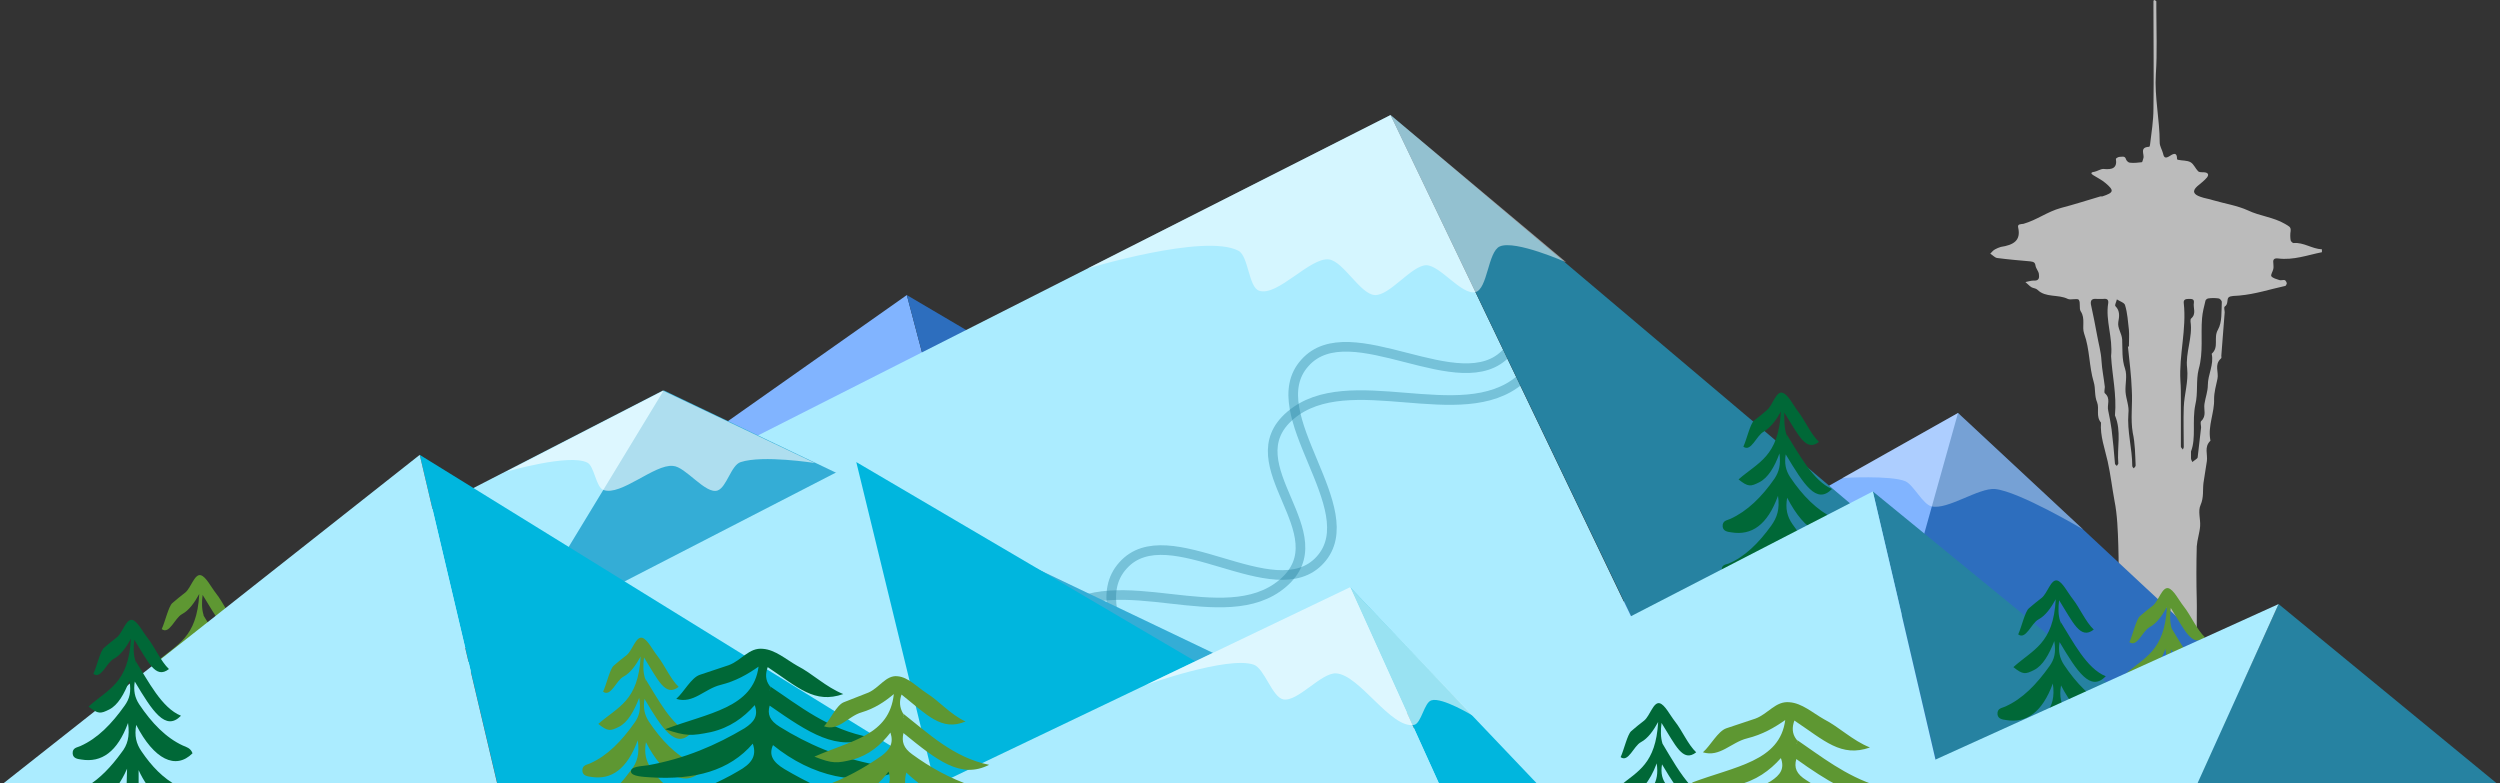 <svg id="Layer_1" xmlns="http://www.w3.org/2000/svg" viewBox="0 0 519.4 162.7"><rect x="0" y="0" width="519.4" height="162.7" fill="#333333" stroke="none"/><style>.st0{fill:#bbb}.st1{fill:#81b4ff}.st2{fill:#2d6ebe}.st3{fill:#abecff}.st4{fill:#2682a1}.st5{fill:#5e9732}.st6{opacity:.4;fill:none;stroke:#2682a1;stroke-width:2;stroke-miterlimit:10;enable-background:new}.st7{fill:#34add6}.st8{fill:#00b6de}.st9{fill:#006837}.st10{opacity:.5;fill:#fff}.st11,.st12{opacity:.6;fill:#fff}.st12{opacity:.35}</style><path class="st0" d="M438.7 142.9c-.5-1.7.7-3.2.7-4.9 0-1.6-.4-3.3.1-4.8 1.1-3.3.5-6.7.6-10 .1-3.3.1-6.6 0-9.9-.1-3.1-.2-6.3-.8-9.3-.5-2.7-.8-5.4-1.4-8.1-.6-2.7-1.6-5.3-1.4-8.1-1.1-1.3-.3-2.9-.8-4.2-.6-1.4-.3-2.9-.7-4.2-1-3.3-.8-6.8-2-10.1-.5-1.4.3-3.1-.7-4.6-.4-.6 0-1.8-.4-2.4-.3-.4-1.7.1-2.3-.2-2-1-4.6-.2-6.3-1.9-.3-.3-.8-.3-1.2-.5-.5-.3-.8-.7-1.3-1.1.6-.1 1.1-.3 1.6-.3 1.3.1 1.3-.6 1.2-1.4-.1-.6-.6-1.1-.7-1.7-.1-.7-.4-.8-1.1-.9-2.3-.2-4.6-.4-6.9-.7-.5-.1-.9-.6-1.4-.9.3-.3.6-.7 1-.9.4-.2.8-.4 1.2-.5 2.6-.4 4.2-1.3 3.6-4-.2-.8.5-.7 1.1-.8 2.8-.8 4.9-2.5 7.8-3.3 2.7-.7 5.5-1.6 8.2-2.4h.4c2.4-.8 2.5-1.2.6-2.8-.7-.6-1.7-1.1-2.5-1.6-.5-.3-.6-.6.2-.7.6-.1 1.3-.6 1.9-.6 1.9.2 2.9-.2 2.6-2.1 0-.1.5-.4.7-.4.5 0 1.2-.3 1.4.5.1.3.5.7.8.7.8.1 1.7 0 2.5-.1.1 0 .2-.5.3-.8.3-.8-.9-2.3 1.2-2.4.1 0 .2-.3.2-.5.3-2.5.7-4.9.7-7.4.1-6.9 0-13.9 0-20.8V.2c0-.1.2-.2.2-.2.2.1.4.2.4.3v1.6c0 4.5.2 9-.1 13.5-.3 4.8.8 9.4.8 14.2 0 .8.5 1.5.7 2.3.2 1 .6 1 1.4.5.9-.6 1.5-.7 1.5.6 0 .1.1.2.2.2.9.2 1.9.1 2.6.5.7.4 1 1.3 1.6 1.9.2.2.8.2 1.3.2.9.1.9.6.5 1.1-.6.7-1.3 1.2-2 1.8-1.1 1-.8 1.7.7 2.2.8.3 1.7.4 2.6.7 2.4.7 5 1.1 7.2 2.1 2.5 1.2 5.3 1.4 7.7 2.8.8.5 1.3.6 1.2 1.5-.1.6-.1 1.3 0 1.9 0 .2.4.6.6.6 2.1-.2 3.8 1.2 5.9 1.3v.6c-3 .6-5.9 1.7-9.1 1.3-.8-.1-1.1.2-1 .9 0 .4.1.9 0 1.3-.1.5-.6 1.2-.4 1.5.3.4 1.1.6 1.7.8.3.1.8-.1 1.1 0 .2.1.4.5.4.7 0 .1-.2.5-.3.5-3.2.7-6.2 1.7-9.5 2-.8.1-1.9 0-2.3.4-.4.4 0 1.4-.8 1.9-.2.2 0 .8 0 1.2-.2 3-.5 6-.7 9 0 .2.1.5-.1.6-1.4 1.3-.4 2.8-.7 4.2-.3 1.4-.7 2.8-.7 4.2.1 2.8-1.3 5.5-.8 8.4 0 .1.1.3 0 .3-1.3 1.3-.5 2.8-.7 4.2-.2 1.5-.5 3-.7 4.5-.2 1.5.1 3-.6 4.6-.6 1.3 0 2.9-.1 4.4-.1 1.4-.6 2.8-.7 4.2-.1 3.7-.1 7.5 0 11.2.1 3.6-.3 7.3.6 10.9.6 2.2.1 4.7.1 7-6 .3-12.2.3-18.4.3zm16.5-49.1v1.4c0 .3.2.6.3.8.3-.3.7-.5 1-.8.1-.1.1-.2.1-.3.2-2 .5-4.1.7-6.1 0-.4-.2-1 0-1.3 1.2-1.1.5-2.4.7-3.6.2-1.3.7-2.6.7-3.9 0-2.2 1.3-4.2.8-6.5 1.6-1.4.3-3.3 1.3-5 .9-1.6.7-3.8.8-5.8 0-.2-.4-.7-.7-.7-.7-.1-1.4-.1-2.1 0-.2 0-.6.3-.6.5-.3 1.2-.6 2.4-.7 3.6-.3 3.5.3 7.1-.7 10.6-.6 2.4-.1 4.9-.7 7.4-.7 3.4.2 6.9-.9 9.7zM438.6 74c.4-3.9-1.2-7.4-.6-11 .1-.7-.2-1-1-.9h-1.4c-1-.1-1.3.3-1.2 1.1.5 2.2.9 4.4 1.3 6.5.3 1.7.8 3.4.9 5.2.1 1.8.5 3.7.7 5.5 0 .4-.2 1.1 0 1.3 1.3 1.1.4 2.4.7 3.6.3 1.3.5 2.6.7 3.9.3 2.4.5 4.7.7 7.1 0 .2.2.3.4.5.1-.2.3-.4.3-.5-.3-3.3.7-6.7-.7-10 .4-4.3-.6-8.4-.8-12.3zm3.5-2h.2c0-1.2.1-2.4 0-3.5-.2-1.7-.3-3.5-.8-5.1-.1-.5-1.1-.8-1.7-1.2-.1.5-.5 1.2-.3 1.4 1 1 .8 2.2.6 3.3-.2 1.3.7 2.3.8 3.6.1 2.1-.1 4.1.6 6.1.5 1.5 0 3.2.1 4.8.1 1.5.8 3 .6 4.5-.3 3.7.8 7.3.8 10.9 0 .2.2.4.3.5.2-.2.4-.4.4-.6-.1-2.3-.1-4.5-.6-6.8-.5-2.9 0-5.9-.2-8.9-.1-3-.5-6-.8-9zm11 11.2v9.6c0 .2.3.4.4.6.1-.2.2-.4.2-.5 0-2.8-.1-5.6 0-8.3.1-2.7 1-5.3.7-8.1-.4-3.2 1.2-6.4.7-9.7 0-.2 0-.5.1-.6 1.2-1 .4-2.2.6-3.3.1-.8-.4-.8-1.1-.8-.7 0-1.1.2-1 .9.6 5.4-1 10.7-.7 16.1.1 1.3.1 2.7.1 4.1z"/><path class="st1" d="M188.4 61.3l6.4 24.2-57.2 11.6"/><path class="st2" d="M188.4 61.3l30.9 18.2-26 .3"/><path class="st1" d="M406.8 85.8l17 68.3-96.8-23.3 79.8-45z"/><path class="st3" d="M288.9 23.9l66.3 138.3-235.1-52.8 168.8-85.5z"/><path class="st2" d="M406.8 85.8l-21.7 77.5H490l-83.2-77.5z"/><path class="st4" d="M390.9 110.1l-36.7 49.8-65.3-136 102 86.2z"/><path class="st5" d="M451 131.3zm.7 22c2.7 5.8 6.4 8.3 10.1 6.8.5-.2 1.3-.2 1.3-1.3 0-.8-.7-.9-1.2-1.1-3.6-1.5-6.7-4.4-9.4-8.3-1.1-1.6-1.5-3.2-1.1-5.5 3.7 7.2 8.2 9.4 11.7 5.9-.5-1.1-1.3-1.3-2-1.6-3.5-1.6-6.5-4.7-9.1-8.6-.9-1.4-1.2-2.8-.9-4.7 3.7 6.2 6.4 10.4 9.6 7.2-4-1.6-6.8-7.2-9.5-11.5v.1c.1.2 0 .4 0 .6 0-.2.1-.4 0-.6v-.1c-.4-1.3-.4-2.7-.2-4.3 2.9 4.6 4.4 8.3 7.1 6.1-1.7-1.6-2.9-4.5-4.4-6.4-1.1-1.4-2.1-3.5-3.2-3.8-1.3-.3-2 2.6-3.2 3.6-.9.7-1.8 1.4-2.7 2.2-.8.7-1.5 3.9-2.2 5.4 1.6 1.2 2.7-2.3 4.2-3.1 1.5-.8 2.6-2.4 3.6-4.2-.5 9.3-4.7 10.4-8.8 14.1 2 1.6 2.5 1.5 4.3.6 1.8-.9 3.1-3.2 4.2-6 .4 2.4 0 3.8-1 5.2-2.7 3.8-5.6 6.8-9.2 8.4-.6.3-1.7.3-1.6 1.6.1 1 1.1 1.1 1.8 1.2 4.2.7 7.5-1.6 9.7-7.6.4 2.8-.1 4.6-1.3 6.2-2.6 3.6-5.5 6.4-8.9 7.9-.6.2-1.5.2-1.4 1.5.1.9.9 1 1.4 1.1 4.2 1.1 7.4-1.4 10.1-7.2-.1 3.9-.2 7.1-.3 10.4h2.8c-.3-3.4-.3-6.7-.3-10.2zm-.7-22.6s0-.1 0 0c0-.1 0-.1 0 0v-.1.1z"/><path class="st4" d="M450.6 152.4l-61.5-50.3 14.4 61.2h24.3l22.8-10.9z"/><path class="st3" d="M137.8 81.1l16.1 68.3-99.1-25.6 83-42.7z"/><path class="st4" d="M473.4 125.5l-17.2 37.8h63.2l-46-37.8z"/><path class="st6" d="M313.1 73.2c-9.5 10.5-32.6-8.4-42 2.2-9.5 10.5 12.7 30.4 3.2 40.9s-31.6-9.4-41 1.2c-9.5 10.5 12.6 30.4 3.2 40.9"/><path class="st6" d="M315.8 78.9c-12.1 10.3-35.6-2.9-47.7 7.4-12.1 10.3 10.5 24.6-1.6 34.9-12.1 10.3-34.6-3.9-46.7 6.4s10.5 24.6-1.6 34.9"/><path class="st7" d="M137.9 81.1l145.8 69.7L99.1 145l38.8-63.9z"/><path class="st3" d="M177.9 96L95 138.7l76.8 24.6H206L177.9 96z"/><path class="st8" d="M87.2 94.5l110.4 68.2h-94.3"/><path class="st9" d="M371.1 90.1c2.7 4.3 5.6 9.8 9.5 11.5-3.2 3.3-5.8-.9-9.6-7.2-.3 1.9 0 3.3.9 4.7 2.6 3.9 5.6 6.9 9.1 8.6.7.3 1.5.4 2 1.6-3.5 3.5-8 1.3-11.7-5.9-.4 2.3 0 3.9 1.1 5.5 2.7 3.9 5.8 6.9 9.4 8.3.5.2 1.2.3 1.2 1.1 0 1.1-.8 1.1-1.3 1.3-3.6 1.5-7.4-1-10.1-6.8V124c0 1.5.5 3.1-1.3 3.2-1.8.1-1.6-1.6-1.5-3.2.1-3.6.2-7.2.4-11.5-2.7 5.9-5.9 8.4-10.1 7.2-.6-.1-1.4-.2-1.4-1.1-.1-1.3.8-1.3 1.4-1.5 3.4-1.4 6.3-4.3 8.9-7.9 1.2-1.7 1.8-3.4 1.4-6.2-2.2 6.1-5.5 8.3-9.7 7.6-.7-.1-1.7-.2-1.8-1.2-.1-1.3 1-1.3 1.6-1.6 3.5-1.6 6.5-4.5 9.2-8.4.9-1.4 1.3-2.8 1-5.2-1 2.8-2.4 5.1-4.2 6-1.8.9-2.3 1-4.3-.6 4.1-3.6 8.3-4.7 8.8-14.1-1 1.8-2.1 3.3-3.6 4.2-1.5.8-2.6 4.3-4.2 3.1.7-1.5 1.4-4.7 2.2-5.4.9-.7 1.8-1.4 2.7-2.2 1.2-1 1.9-4 3.2-3.6 1.2.3 2.2 2.5 3.2 3.8 1.5 1.9 2.7 4.8 4.4 6.4-2.7 2.2-4.3-1.5-7.2-6.1 0 1.8 0 3.1.4 4.4.1.4 0 .7 0 1.1 0-.4.2-.8 0-1.1z"/><path class="st5" d="M133.9 141.7zm0-.6v-.1.1zm1.4 18.6c-1.1-1.6-1.5-3.2-1.1-5.5 3.7 7.2 8.2 9.4 11.7 5.9-.4-1.1-1.3-1.3-2-1.6-3.5-1.6-6.5-4.7-9.1-8.6-.9-1.4-1.2-2.8-.9-4.7 3.7 6.2 6.4 10.4 9.6 7.2-4-1.6-6.8-7.2-9.5-11.5v.1c.1.2 0 .4 0 .6v-.7c-.4-1.3-.4-2.7-.2-4.3 2.9 4.6 4.4 8.3 7.2 6.1-1.7-1.6-2.9-4.5-4.4-6.4-1.1-1.4-2.1-3.5-3.2-3.8-1.3-.3-2 2.6-3.2 3.6-.9.7-1.8 1.4-2.7 2.2-.8.7-1.5 3.9-2.2 5.4 1.6 1.2 2.7-2.3 4.2-3.1 1.5-.8 2.6-2.4 3.6-4.2-.5 9.3-4.7 10.4-8.8 14 2 1.6 2.5 1.5 4.3.6 1.8-.9 3.1-3.2 4.2-6 .4 2.4 0 3.8-1 5.2-2.7 3.8-5.6 6.8-9.2 8.4-.6.3-1.7.3-1.6 1.6.1 1 1.1 1.1 1.8 1.2 4.2.7 7.5-1.6 9.7-7.6.4 2.8-.1 4.6-1.4 6.2-.8 1.1-1.7 2.2-2.6 3.2h9.9c-1.3-1-2.2-2.2-3.1-3.5z"/><path class="st3" d="M389.1 102.1l-116.5 60.1 4.3 1.1h126.5l-14.3-61.2z"/><path class="st9" d="M159.9 143.5c0-.1 0-.2.1-.3-.1.1-.1.2-.1.3z"/><path class="st9" d="M163 159.8c-2.5-1.5-3.3-3-2.4-5 8.1 6.6 17.9 8.7 25.7 5.5-1-1-2.8-1.1-4.3-1.4-7.8-1.5-14.2-4.3-20-7.9-2.1-1.3-2.6-2.6-2.1-4.4 8.2 5.7 14 9.6 21 6.6-8.7-1.5-14.9-6.6-20.9-10.6.2.2.1.4 0 .6 0 .1-.1.2-.1.3 0-.1 0-.2.1-.3.1-.2.1-.4 0-.6l-.1-.1c-.9-1.2-.9-2.5-.4-3.9 6.3 4.2 9.7 7.7 15.7 5.6-3.7-1.5-6.3-4.2-9.6-5.9-2.3-1.3-4.5-3.3-7.1-3.5-2.9-.3-4.4 2.4-7.1 3.4-2 .7-4 1.3-6 2-1.8.6-3.3 3.6-4.9 5 3.5 1.1 5.9-2.1 9.2-2.9 3.2-.8 5.6-2.2 7.9-3.8-1.1 8.6-10.4 9.6-19.4 13 4.4 1.5 5.5 1.4 9.5.6 3.9-.9 6.8-3 9.1-5.6.8 2.2-.1 3.5-2.1 4.8-5.9 3.5-12.3 6.3-20.1 7.7-1.3.2-3.7.2-3.5 1.4.2.9 2.5 1 4 1.1 9.3.6 16.5-1.4 21.3-7 .9 2.6-.3 4.2-3 5.7-2 1.2-4.1 2.2-6.3 3.2h8.7l.2-.2v.2h13.7c-2.2-1.1-4.5-2.3-6.7-3.6zm-3-17.2c0-.1 0 0 0 0z"/><path class="st8" d="M280.5 122l18.7 41.3h20.6L280.5 122z"/><path class="st9" d="M427.8 129.8zm0-.6v-.1.1zm.7 33.8v-11.2c2.7 5.8 6.4 8.3 10.1 6.8.5-.2 1.3-.2 1.3-1.3 0-.8-.7-.9-1.2-1.1-3.6-1.5-6.7-4.4-9.4-8.3-1.1-1.6-1.5-3.2-1.1-5.5 3.7 7.2 8.2 9.4 11.7 5.9-.5-1.1-1.3-1.3-2-1.6-3.5-1.6-6.5-4.7-9.1-8.6-.9-1.4-1.2-2.8-.9-4.7 3.7 6.2 6.4 10.4 9.6 7.1-4-1.6-6.8-7.2-9.5-11.5v.1c.1.2 0 .4 0 .6v-.7c-.4-1.3-.4-2.7-.2-4.3 2.9 4.6 4.4 8.3 7.2 6.1-1.7-1.6-2.9-4.5-4.4-6.4-1.1-1.4-2.1-3.5-3.2-3.8-1.3-.3-2 2.6-3.2 3.6-.9.7-1.8 1.4-2.7 2.2-.8.7-1.5 3.9-2.2 5.4 1.6 1.2 2.7-2.3 4.2-3.1 1.5-.8 2.6-2.4 3.6-4.2-.5 9.3-4.7 10.4-8.8 14.1 2 1.6 2.5 1.5 4.3.6 1.8-.9 3.1-3.2 4.2-6 .4 2.4 0 3.8-1 5.2-2.7 3.8-5.6 6.8-9.2 8.4-.6.3-1.7.3-1.6 1.6.1 1 1.1 1.1 1.8 1.2 4.2.7 7.5-1.6 9.7-7.6.4 2.8-.1 4.6-1.4 6.2-2.6 3.6-5.5 6.4-8.9 7.9-.6.2-1.5.2-1.4 1.5.1.9.9 1 1.4 1.1 4.2 1.1 7.4-1.4 10.1-7.2-.1 4.3-.3 7.9-.4 11.5v.3h2.8c-.2-.1-.2-.2-.2-.3z"/><path class="st5" d="M42.1 128.7zm0-.6c0-.1 0-.1 0 0 0-.1 0 0 0 0zm.7 33.8v-11.2c2.7 5.8 6.4 8.3 10.1 6.8.5-.2 1.3-.2 1.3-1.3 0-.8-.7-.9-1.2-1.1-3.6-1.5-6.7-4.4-9.4-8.3-1.1-1.6-1.5-3.2-1.1-5.5 3.7 7.2 8.2 9.4 11.7 5.9-.5-1.1-1.3-1.2-2-1.6-3.5-1.6-6.5-4.7-9.1-8.6-.9-1.4-1.2-2.8-.9-4.7 3.7 6.2 6.4 10.4 9.6 7.1-4-1.7-6.8-7.2-9.5-11.5.1.2 0 .4 0 .6 0-.2.1-.4 0-.6v-.1c-.4-1.3-.4-2.7-.2-4.2 2.9 4.6 4.4 8.3 7.2 6.1-1.7-1.6-2.9-4.5-4.4-6.4-1.1-1.4-2.1-3.5-3.2-3.8-1.3-.3-2 2.6-3.2 3.6-.9.7-1.8 1.4-2.7 2.2-.8.7-1.5 3.9-2.2 5.4 1.6 1.2 2.7-2.3 4.2-3.1 1.5-.8 2.6-2.4 3.6-4.2-.5 9.3-4.7 10.4-8.8 14.1 2 1.6 2.5 1.5 4.3.6 1.8-.9 3.1-3.2 4.2-6 .4 2.4 0 3.8-1 5.2-2.7 3.8-5.6 6.8-9.2 8.4-.6.3-1.7.3-1.6 1.6.1 1 1.1 1.1 1.8 1.2 4.2.7 7.5-1.6 9.7-7.6.4 2.8-.1 4.6-1.3 6.2-2.6 3.6-5.5 6.4-8.9 7.9-.6.2-1.5.2-1.4 1.5.1.9.9 1 1.4 1.1 4.2 1.1 7.4-1.4 10.1-7.2-.1 4.3-.3 7.9-.4 11.5v1.4h2.9c-.4-.4-.4-.9-.4-1.4z"/><path class="st3" d="M103.3 162.8L87.2 94.5 0 163.3h94.7l8.6-.5z"/><path class="st9" d="M28 138v.3c-.1 0-.1-.1 0-.3z"/><path class="st9" d="M29.4 156.1c-1.1-1.6-1.5-3.2-1.1-5.5 3.7 7.2 8.2 9.4 11.7 5.9-.4-1.1-1.3-1.3-2-1.6-3.5-1.6-6.5-4.7-9.1-8.6-.9-1.4-1.2-2.8-.9-4.7 3.7 6.2 6.4 10.4 9.6 7.1-4-1.6-6.8-7.2-9.5-11.5v.1c.1.2 0 .4 0 .6v-.7c-.4-1.3-.4-2.7-.2-4.3 2.9 4.6 4.4 8.3 7.2 6.1-1.7-1.6-2.9-4.5-4.4-6.4-1.1-1.4-2.1-3.5-3.2-3.8-1.3-.3-2 2.6-3.2 3.6-.9.7-1.8 1.4-2.7 2.2-.8.7-1.5 3.9-2.2 5.4 1.6 1.2 2.7-2.3 4.2-3.1 1.5-.8 2.6-2.4 3.6-4.2-.5 9.3-4.7 10.4-8.8 14.1 2 1.6 2.5 1.5 4.3.6 1.8-.9 3.1-3.2 4.2-6 .4 2.4 0 3.8-1 5.2-2.7 3.8-5.6 6.8-9.2 8.4-.6.3-1.7.3-1.6 1.6.1 1 1.1 1.1 1.8 1.2 4.2.7 7.5-1.6 9.7-7.6.4 2.8-.1 4.6-1.4 6.2-2.1 2.9-4.4 5.3-7 6.9h6.2c.7-1 1.4-2.2 2-3.6l-.1 3.6h2.5V160c.5 1.1 1.1 2.2 1.9 3.3h6.2c-3-1.6-5.4-4.1-7.5-7.2zM28 137.4v-.1.1z"/><path class="st5" d="M360.4 163.3H354c2.4.7 3.7.6 6.4 0zm12.8-8.6c0-.1 0-.2.1-.3-.1.1-.1.2-.1.3zm.1-.9c0-.1 0-.1 0 0 0-.1 0 0 0 0z"/><path class="st5" d="M375.3 162.1c-2.1-1.3-2.6-2.6-2.1-4.4 3.2 2.3 6.1 4.2 8.8 5.6h8.1c-6.7-2.1-11.8-6.2-16.8-9.6.2.2.1.4 0 .6 0 .1-.1.2-.1.3 0-.1 0-.2.1-.3.1-.2.1-.4 0-.6l-.1-.1c-.9-1.2-.9-2.5-.4-3.9 6.3 4.2 9.7 7.7 15.7 5.6-3.7-1.5-6.3-4.2-9.6-5.9-2.3-1.3-4.5-3.3-7.1-3.5-2.9-.3-4.4 2.4-7.1 3.4-2 .7-4 1.3-6 2-1.8.6-3.3 3.6-4.9 5 3.5 1.1 5.9-2.1 9.2-2.9 3.2-.8 5.6-2.2 7.9-3.8-1.1 8.6-10.4 9.6-19.4 13 .9.3 1.6.5 2.3.7h6.4l.7-.2c3.9-.9 6.8-3 9.1-5.6.8 2.2-.1 3.5-2.1 4.8-.5.3-1.1.6-1.7 1h10.9c-.5-.4-1.2-.8-1.8-1.2z"/><path class="st9" d="M345.3 154.5v-.1.1zm0 .6zm0 3.7c1 1.7 2 3.3 2.9 4.6h3.2c-2.3-2.5-4.2-5.9-6-8.9v.1c.1.2 0 .4 0 .6 0-.2.1-.4 0-.6v-.1c-.4-1.3-.4-2.7-.2-4.3 2.9 4.6 4.4 8.3 7.2 6.1-1.7-1.6-2.9-4.5-4.4-6.4-1.1-1.4-2.1-3.5-3.2-3.8-1.3-.3-2 2.6-3.2 3.6-.9.7-1.8 1.4-2.7 2.2-.8.7-1.5 3.9-2.2 5.4 1.6 1.2 2.7-2.3 4.2-3.1 1.5-.8 2.6-2.4 3.6-4.2-.5 8.7-4.2 10.2-8 13.3h5.1c1-1.2 1.9-2.8 2.6-4.7.3 2.1 0 3.5-.7 4.7h2.9c-1.1-1.3-1.4-2.7-1.1-4.5z"/><path class="st8" d="M289.2 161.4L177.9 96l16.4 67.3h54.5l40.4-1.9z"/><path class="st3" d="M280.5 122l-86.4 41.3h105.1L280.5 122z"/><path class="st5" d="M187.8 148.4c0-.1 0-.1 0 0 0-.1 0 0 0 0zm.5 12.1c1 1 2.2 1.9 3.3 2.8H202c-4.7-1.6-8.8-3.9-12.5-6.6-1.8-1.3-2.2-2.6-1.8-4.4 7 5.7 11.9 9.6 17.8 6.6-7.4-1.5-12.7-6.6-17.8-10.6.2.2.1.4 0 .6 0 .1-.1.2-.1.3 0-.1 0-.2.1-.3.1-.2.1-.4 0-.6l-.1-.1c-.7-1.2-.8-2.5-.3-3.9 5.3 4.2 8.3 7.7 13.3 5.6-3.2-1.5-5.4-4.2-8.1-5.9-2-1.3-3.8-3.3-6-3.5-2.4-.3-3.8 2.4-6.1 3.4-1.7.7-3.4 1.3-5.1 2-1.5.6-2.8 3.6-4.1 5 3 1.1 5-2.1 7.8-2.9 2.7-.8 4.8-2.2 6.7-3.8-.9 8.6-8.8 9.6-16.5 13 3.8 1.5 4.7 1.4 8 .6 3.3-.9 5.8-3 7.8-5.6.7 2.2-.1 3.5-1.8 4.8-3.7 2.6-7.7 4.8-12.2 6.4h10.7c1.1-.9 2.1-2 2.9-3.1.4 1.2.3 2.2-.1 3.1h3.6c-.1-.9-.1-1.8.2-2.9z"/><path class="st5" d="M187.8 149.3c0-.1 0-.2.1-.3-.1.1-.1.2-.1.3z"/><path class="st3" d="M473.4 125.5L390 163.3h66.3l17.1-37.8z"/><path class="st10" d="M288.9 23.9l-63 31.9s24.4-7.4 31.4-3.7c2.1 1.1 2.1 7.6 4.3 8.3 3.8 1.3 10.6-7 14.5-6.5 3 .4 6.5 7.2 9.5 7.4 3.1.2 7.6-6.1 10.7-6.2 2.9 0 7.3 6.2 10.2 5.6 2.6-.6 2.6-8.4 5.1-9.5 3.2-1.4 13.8 3.3 13.8 3.3l-36.5-30.6z"/><path class="st11" d="M293.8 150.6c1.5-.3 2.1-4.7 3.6-5.1 2.2-.7 8.6 3.2 8.6 3.2L280.5 122l-42.4 20.3s17-6.1 22.4-4.2c2.2.8 3.8 6.7 6.1 7.2 3 .6 7.9-5.6 11-5.4 4.9.3 11.4 11.6 16.2 10.7z"/><path class="st12" d="M432.8 110l-26-24.2-24 13.5s10.1-.6 13.1.7c1.7.8 3.6 4.8 5.4 5.2 3.3.8 9.8-3.9 13.2-3.6 5 .5 18.3 8.4 18.3 8.4z"/><path class="st11" d="M149.1 101.9c1.9-.7 2.8-5.3 4.8-5.9 4.6-1.5 15.4.2 15.4.2l-31.5-15L105.2 98s13-3.8 16.8-1.9c1.5.7 1.8 5.2 3.4 5.7 3.6 1.3 10.6-5.4 14.4-5 2.6.1 6.8 6 9.3 5.1z"/></svg>